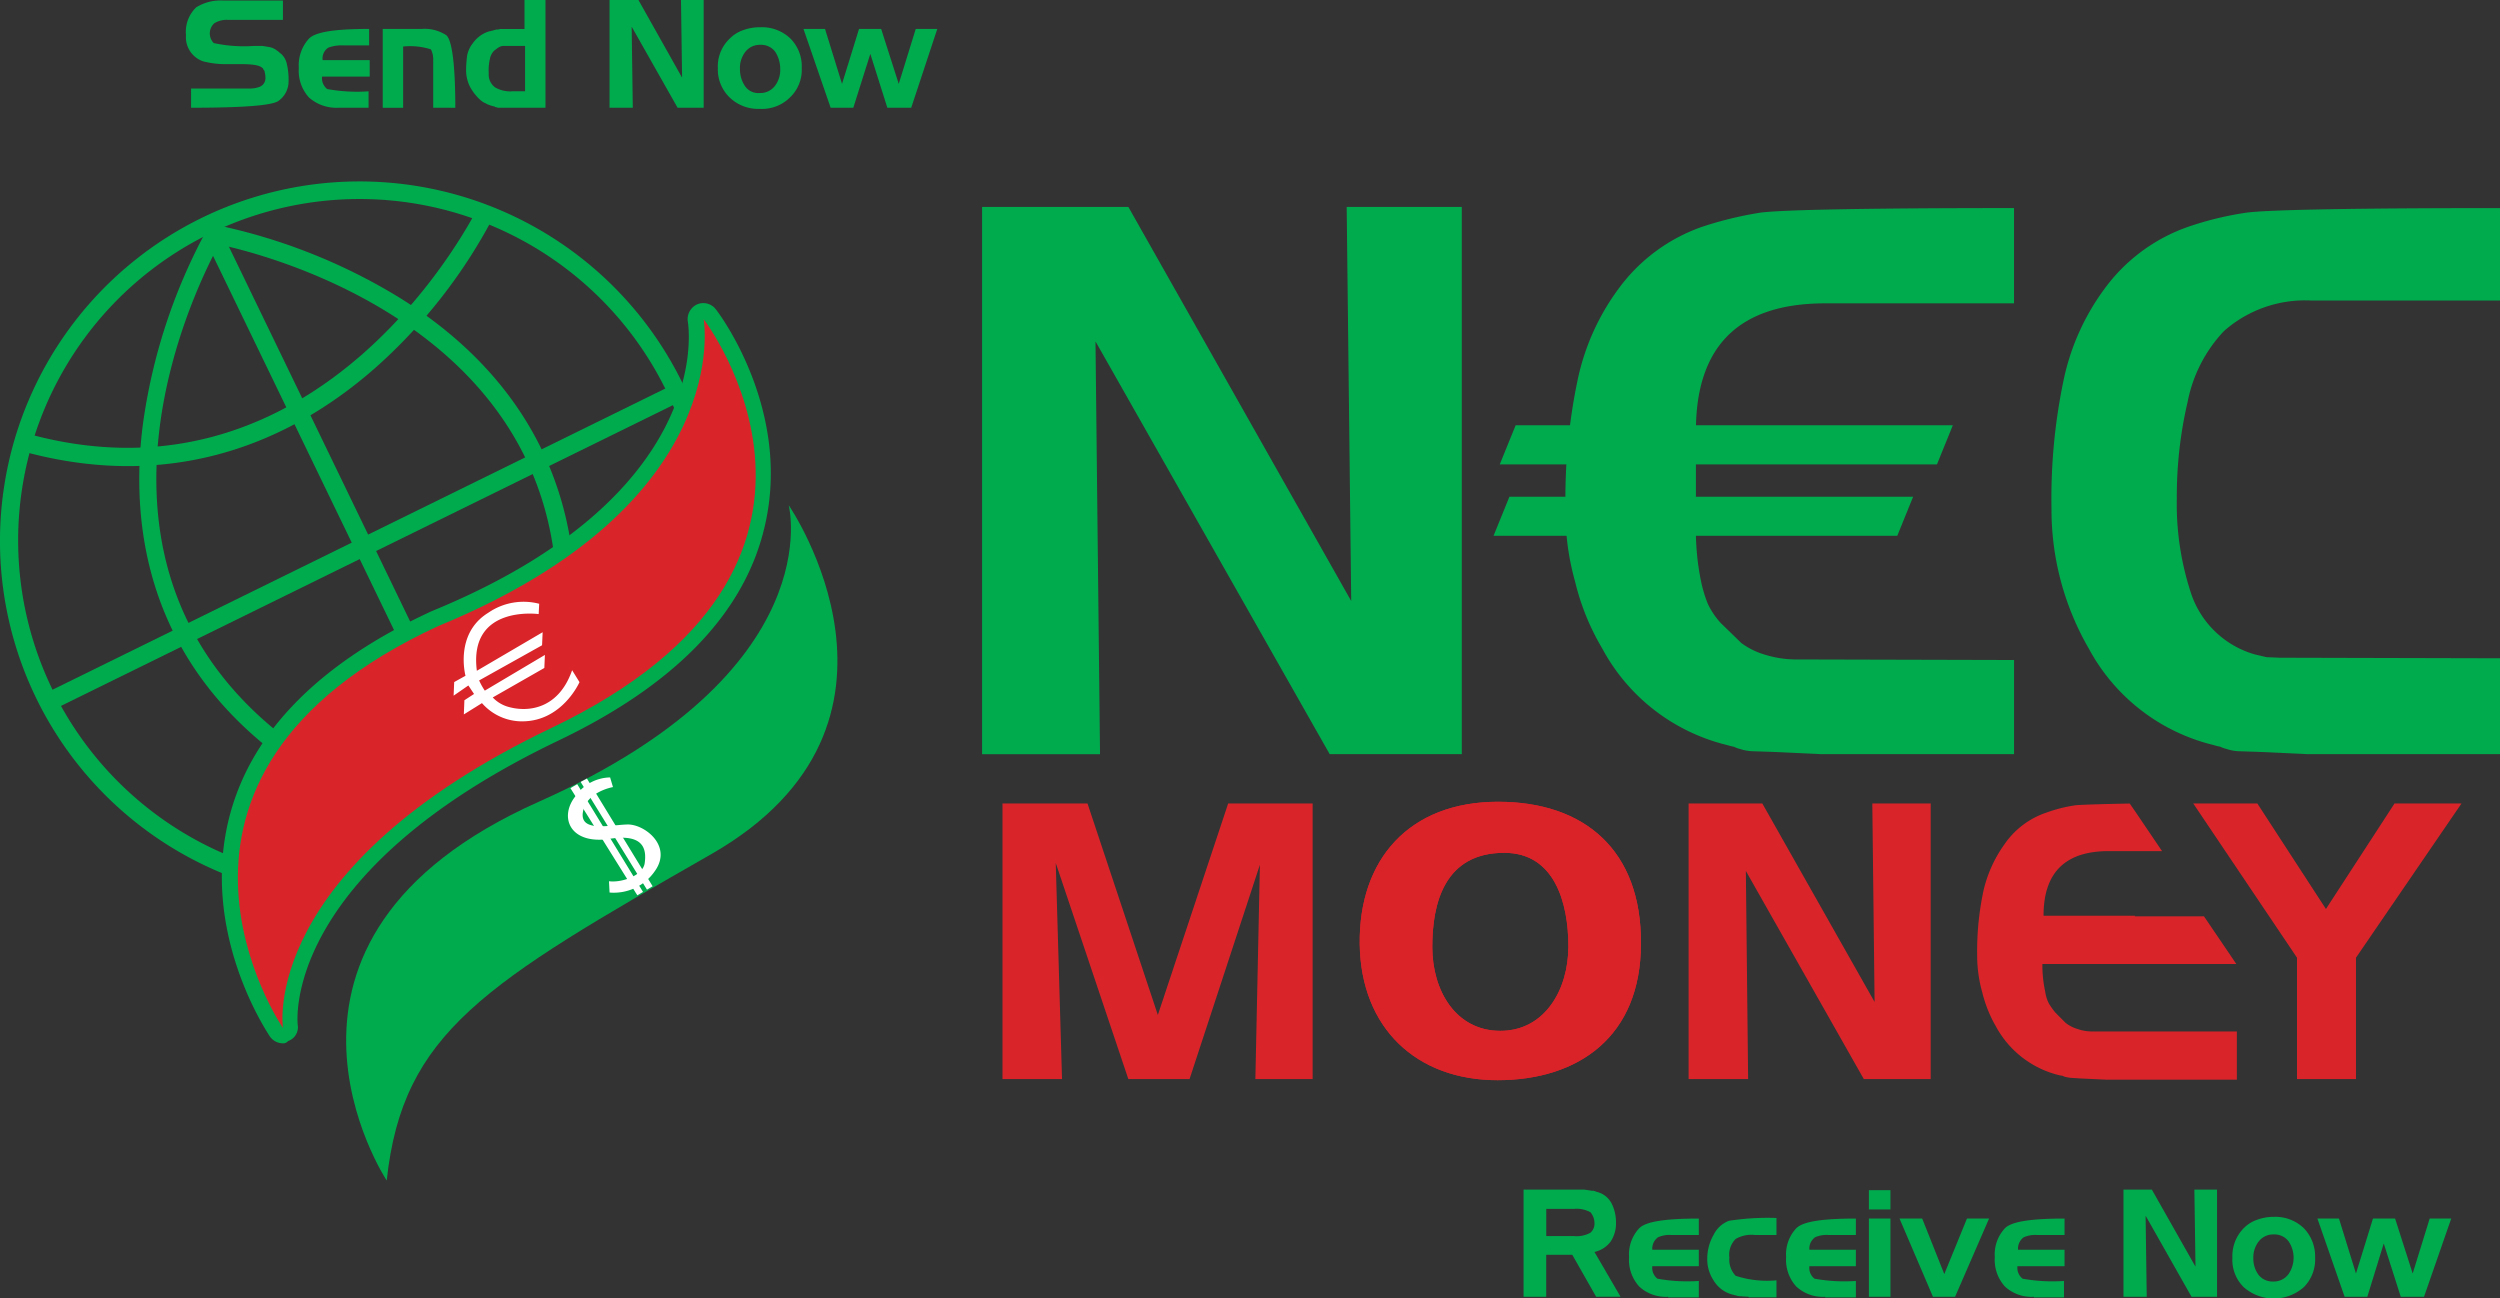<svg id="Group_1913" data-name="Group 1913" xmlns="http://www.w3.org/2000/svg" width="199" height="103.359" viewBox="0 0 199 103.359">
  <rect x="0" y="0" width="199" height="103.359" fill="#333333" stroke="none"/>
  <g id="Group_1699" data-name="Group 1699" transform="translate(14.804)">
    <path id="Path_3887" data-name="Path 3887" d="M85.357,35.089c-.5.361-2.8.542-6.951.542V34.1H82.92a2.324,2.324,0,0,0,.948-.135.723.723,0,0,0,.451-.587,1.558,1.558,0,0,0-.045-.542.345.345,0,0,0-.09-.226c-.045-.045-.045-.135-.09-.135-.226-.226-.767-.316-1.76-.316H81.34a7.025,7.025,0,0,1-1.986-.226A2.029,2.029,0,0,1,78,29.853a2.705,2.705,0,0,1,.812-2.212,3.654,3.654,0,0,1,2.166-.542h4.739v1.535H81.295a1.87,1.87,0,0,0-1.038.271,1.092,1.092,0,0,0-.045,1.58,11.4,11.4,0,0,0,3.2.226h.677l.271.045.271.045a1.39,1.39,0,0,1,.542.226l.181.135.271.226a1.546,1.546,0,0,1,.406.767,5.594,5.594,0,0,1,.135,1.4A1.888,1.888,0,0,1,85.357,35.089Z" transform="translate(-78 -27.055)" fill="#00ab4e"/>
    <path id="Path_3888" data-name="Path 3888" d="M101.059,38.374a3.3,3.3,0,0,1-2.347-.812,3.154,3.154,0,0,1-.812-2.347,3.154,3.154,0,0,1,.812-2.347c.542-.542,2.121-.767,4.784-.767v1.309H101.33a2.947,2.947,0,0,0-1.083.181,1.017,1.017,0,0,0-.451.993h3.746v1.309H99.751a1.09,1.09,0,0,0,.406.993,13.257,13.257,0,0,0,3.295.181v1.309Z" transform="translate(-88.918 -29.798)" fill="#00ab4e"/>
    <path id="Path_3889" data-name="Path 3889" d="M116.717,38.374V34.628a1.8,1.8,0,0,0-.181-.9,5.4,5.4,0,0,0-2.212-.226v4.875H112.7V32.1h3.114a3.13,3.13,0,0,1,1.941.5c.451.361.722,2.3.722,5.777Z" transform="translate(-97.038 -29.798)" fill="#00ab4e"/>
    <path id="Path_3890" data-name="Path 3890" d="M130.469,35.576h-.5c-.09,0-.135-.045-.181-.045s-.09,0-.09-.045a2.919,2.919,0,0,1-.587-.181l-.361-.181-.181-.135a3.953,3.953,0,0,1-.858-1.083A2.926,2.926,0,0,1,127.4,32.6a9.611,9.611,0,0,1,.09-1.219,2.31,2.31,0,0,1,.451-.948,2.512,2.512,0,0,1,1.173-.9c.045,0,.09-.045.181-.045.045,0,.135-.045.181-.045l.316-.09a.881.881,0,0,0,.316-.045h1.941V27h1.67v8.576ZM132,30.656h-1.625a.728.728,0,0,0-.406.135c-.09.045-.181.135-.316.226a1.242,1.242,0,0,0-.361.677,4.241,4.241,0,0,0-.09,1.174,1.253,1.253,0,0,0,.5,1.083,2.38,2.38,0,0,0,1.4.316h.993V30.656Z" transform="translate(-105.103 -27)" fill="#00ab4e"/>
    <path id="Path_3891" data-name="Path 3891" d="M158.116,35.576l-3.656-6.454.09,6.454H152.7V27H155l3.475,6.183L158.387,27h1.805v8.576Z" transform="translate(-118.984 -27)" fill="#00ab4e"/>
    <path id="Path_3892" data-name="Path 3892" d="M177.532,37.4a3.164,3.164,0,0,1-2.392.9,3.27,3.27,0,0,1-2.392-.9,3.094,3.094,0,0,1-.948-2.347,3.027,3.027,0,0,1,.948-2.347,2.744,2.744,0,0,1,1.083-.677,3.852,3.852,0,0,1,1.354-.226,3.27,3.27,0,0,1,2.392.9,3.128,3.128,0,0,1,.9,2.347A3.028,3.028,0,0,1,177.532,37.4Zm-1.174-3.656a1.4,1.4,0,0,0-1.173-.542,1.456,1.456,0,0,0-1.219.587,2.1,2.1,0,0,0-.406,1.354,2.388,2.388,0,0,0,.406,1.354,1.288,1.288,0,0,0,1.174.542,1.456,1.456,0,0,0,1.219-.587,2.1,2.1,0,0,0,.406-1.354A2.527,2.527,0,0,0,176.359,33.741Z" transform="translate(-129.463 -29.634)" fill="#00ab4e"/>
    <path id="Path_3893" data-name="Path 3893" d="M195.476,38.374h-1.9l-1.354-4.288-1.354,4.288h-1.805L186.9,32.1h1.715l1.354,4.378,1.354-4.378h1.76l1.4,4.378,1.354-4.378h1.715Z" transform="translate(-137.748 -29.798)" fill="#00ab4e"/>
  </g>
  <g id="Group_1700" data-name="Group 1700" transform="translate(121.277 94.693)">
    <path id="Path_3894" data-name="Path 3894" d="M319.677,245.33l-1.9-3.34h-2.076v3.34H313.9V236.8h4.829l.316.045.271.045h.135a1.783,1.783,0,0,1,.271.09,1.8,1.8,0,0,1,1.174.9,3.347,3.347,0,0,1,.361,1.535,2.625,2.625,0,0,1-.406,1.489,2.169,2.169,0,0,1-1.309.858l2.076,3.566Zm-.451-6.725a2.256,2.256,0,0,0-1.309-.271h-2.212V240.5h2.212a2.257,2.257,0,0,0,1.309-.271.966.966,0,0,0,.316-.812A1.345,1.345,0,0,0,319.226,238.605Z" transform="translate(-313.9 -236.8)" fill="#00ab4e"/>
    <path id="Path_3895" data-name="Path 3895" d="M335.614,248.129a3.113,3.113,0,0,1-2.3-.812,3.154,3.154,0,0,1-.812-2.347,3.044,3.044,0,0,1,.812-2.3c.542-.542,2.121-.767,4.739-.767v1.309h-2.166a2.23,2.23,0,0,0-1.083.181,1.109,1.109,0,0,0-.451.993h3.7v1.309h-3.7a1.089,1.089,0,0,0,.406.993,13.256,13.256,0,0,0,3.295.181v1.309h-2.437Z" transform="translate(-324.105 -239.598)" fill="#00ab4e"/>
    <path id="Path_3896" data-name="Path 3896" d="M349.595,248.074l-.677-.045a.572.572,0,0,1-.271-.045l-.361-.09a2.479,2.479,0,0,1-1.489-1.128,3.067,3.067,0,0,1-.5-1.76,3.786,3.786,0,0,1,.5-1.851,2.255,2.255,0,0,1,1.219-1.128,20.064,20.064,0,0,1,3.791-.226v1.354h-1.715a2.5,2.5,0,0,0-1.535.316,1.771,1.771,0,0,0-.5,1.489,1.854,1.854,0,0,0,.5,1.444,8.073,8.073,0,0,0,3.25.361v1.354h-2.212Z" transform="translate(-331.676 -239.543)" fill="#00ab4e"/>
    <path id="Path_3897" data-name="Path 3897" d="M363.314,248.129a3.113,3.113,0,0,1-2.3-.812,3.154,3.154,0,0,1-.812-2.347,3.044,3.044,0,0,1,.812-2.3c.542-.542,2.121-.767,4.739-.767v1.309h-2.166a2.229,2.229,0,0,0-1.083.181,1.108,1.108,0,0,0-.451.993h3.7v1.309h-3.7a1.09,1.09,0,0,0,.406.993,13.257,13.257,0,0,0,3.295.181v1.309h-2.437Z" transform="translate(-339.303 -239.598)" fill="#00ab4e"/>
    <path id="Path_3898" data-name="Path 3898" d="M374.8,238.435V236.9h1.715v1.535Zm0,6.951v-6.229h1.715v6.229Z" transform="translate(-347.313 -236.855)" fill="#00ab4e"/>
    <path id="Path_3899" data-name="Path 3899" d="M384.623,248.129h-1.76L380.2,241.9h1.805l1.76,4.423,1.805-4.423h1.76Z" transform="translate(-350.276 -239.598)" fill="#00ab4e"/>
    <path id="Path_3900" data-name="Path 3900" d="M400.114,248.129a3.113,3.113,0,0,1-2.3-.812,3.154,3.154,0,0,1-.812-2.347,3.044,3.044,0,0,1,.812-2.3c.542-.542,2.121-.767,4.739-.767v1.309h-2.166a2.229,2.229,0,0,0-1.083.181,1.108,1.108,0,0,0-.451.993h3.7v1.309h-3.746a1.09,1.09,0,0,0,.406.993,13.256,13.256,0,0,0,3.295.181v1.309h-2.392Z" transform="translate(-359.493 -239.598)" fill="#00ab4e"/>
    <path id="Path_3901" data-name="Path 3901" d="M425.116,245.33l-3.656-6.454.09,6.454H419.7V236.8h2.257l3.475,6.138-.09-6.138h1.805v8.53Z" transform="translate(-371.947 -236.8)" fill="#00ab4e"/>
    <path id="Path_3902" data-name="Path 3902" d="M444.587,247.2a3.621,3.621,0,0,1-4.784,0,3.062,3.062,0,0,1-.9-2.347,3.162,3.162,0,0,1,.9-2.347,2.744,2.744,0,0,1,1.083-.677,3.772,3.772,0,0,1,1.309-.226,3.269,3.269,0,0,1,2.392.9,3.235,3.235,0,0,1,.9,2.347A3.128,3.128,0,0,1,444.587,247.2Zm-1.219-3.656a1.4,1.4,0,0,0-1.173-.542,1.456,1.456,0,0,0-1.219.587,2.06,2.06,0,0,0-.406,1.309,2.151,2.151,0,0,0,.406,1.309,1.4,1.4,0,0,0,1.174.542,1.455,1.455,0,0,0,1.219-.587,2.312,2.312,0,0,0,0-2.618Z" transform="translate(-382.481 -239.434)" fill="#00ab4e"/>
    <path id="Path_3903" data-name="Path 3903" d="M462.385,248.129h-1.85l-1.354-4.243-1.309,4.243h-1.805L453.9,241.9h1.715l1.354,4.378,1.354-4.378h1.76l1.4,4.378,1.354-4.378h1.715Z" transform="translate(-390.711 -239.598)" fill="#00ab4e"/>
  </g>
  <g id="Group_1701" data-name="Group 1701" transform="translate(0 14.443)">
    <path id="Path_3904" data-name="Path 3904" d="M67.045,113.884A27.171,27.171,0,1,1,100.987,87.57v.542l1.444.045v-.542a28.616,28.616,0,1,0-35.747,27.713Z" transform="translate(-45.2 -59)" fill="#00ab4e"/>
    <path id="Path_3905" data-name="Path 3905" d="M85.059,63.6h0c-.135.226-12.186,24.779-36.153,17.919l-.406,1.4c13.179,3.746,22.748-1.535,28.525-6.68a42.366,42.366,0,0,0,9.343-12.051Z" transform="translate(-47.011 -61.524)" fill="#00ab4e"/>
    <path id="Path_3906" data-name="Path 3906" d="M102.9,94.6,52.3,119.469l.632,1.309,50.6-24.869Z" transform="translate(-49.095 -78.532)" fill="#00ab4e"/>
    <path id="Path_3907" data-name="Path 3907" d="M80.1,65.832l18.686,38.635,1.309-.632L81.409,65.2Z" transform="translate(-64.348 -62.402)" fill="#00ab4e"/>
    <path id="Path_3908" data-name="Path 3908" d="M104.446,97.463c.316-10.607-4.559-19.273-14.037-25.14A45.808,45.808,0,0,0,75.921,66.59l-.5-.09-.271.451a45.184,45.184,0,0,0-5.1,15.526c-1.038,8.034.271,19.273,12.186,27.352l.812-1.219c-21.665-14.669-7.312-39.854-6.68-40.937l-.767.361c.361.045,28.119,5.1,27.4,29.383Z" transform="translate(-58.679 -63.115)" fill="#00ab4e"/>
  </g>
  <path id="Path_3909" data-name="Path 3909" d="M109.476,169.856s-12.638-19.137,12.1-30.15c23.335-10.381,19.9-23.606,19.9-23.606s11.961,17.377-6.138,27.758c-18.054,10.336-24.6,14.172-25.862,26" transform="translate(-78.694 -75.885)" fill="#00ab4e"/>
  <path id="Path_3910" data-name="Path 3910" d="M90.738,139.719s-13.676-19.95,12.367-32C126.846,97.969,124.228,83.3,124.228,83.3s14.985,19.543-12.051,32.5c-23.425,11.193-21.439,23.922-21.439,23.922" transform="translate(-68.215 -57.889)" fill="#d9242a"/>
  <path id="Path_3911" data-name="Path 3911" d="M89.188,139.38a1.265,1.265,0,0,1-1.038-.542c-.226-.361-5.687-8.44-3.159-17.738,1.805-6.635,7.222-12.051,16.023-16.113,22.477-9.208,20.491-22.522,20.4-23.064a1.3,1.3,0,0,1,.722-1.354,1.249,1.249,0,0,1,1.489.361c.271.316,6.138,8.124,3.882,17.422-1.625,6.815-7.131,12.5-16.384,16.926C88.962,125.885,90.361,137.8,90.361,137.891a1.163,1.163,0,0,1-.767,1.309.49.49,0,0,1-.406.181m34.528-53.3c-.993,5.416-5.281,14.488-21.71,21.213-8.034,3.7-13,8.576-14.624,14.443a19.082,19.082,0,0,0,.993,12.1c1.309-4.965,5.958-13.225,21.71-20.762,8.531-4.062,13.586-9.208,15.03-15.256a18.148,18.148,0,0,0-1.4-11.735" transform="translate(-66.665 -56.332)" fill="#00ab4e"/>
  <path id="Path_3912" data-name="Path 3912" d="M90.738,139.719s-13.676-19.95,12.367-32C126.846,97.969,124.228,83.3,124.228,83.3s14.985,19.543-12.051,32.5c-23.425,11.193-21.439,23.922-21.439,23.922" transform="translate(-68.215 -57.889)" fill="#d9242a"/>
  <path id="Path_3913" data-name="Path 3913" d="M131.97,134.14s-5.6-.767-4.92,4.513l5.236-3.069-.045,1.038-5.01,2.8a5.36,5.36,0,0,0,.451.812l4.784-2.843-.045,1.038-4.107,2.347a2.7,2.7,0,0,0,1.309.767c1.489.406,3.927.181,5.01-2.934l.587.948s-1.444,3.295-4.829,3.114a4.237,4.237,0,0,1-2.934-1.444l-1.444.9.045-1.128.767-.5-.451-.677-1.174.812.045-1.083.9-.5s-.9-3.34,1.805-5.01a4.948,4.948,0,0,1,4.062-.722Z" transform="translate(-89.092 -85.259)" fill="#fff" fill-rule="evenodd"/>
  <g id="Group_1702" data-name="Group 1702" transform="translate(45.209 61.877)">
    <path id="Path_3914" data-name="Path 3914" d="M148.72,164.1a3.418,3.418,0,0,0-2.753,1.489c-1.309,1.625-.5,3.791,2.528,3.43,3.024-.542,3.114.9,2.979,1.9s-1.851,1.58-2.843,1.444l.045.9a3.966,3.966,0,0,0,3.611-1.715c1.444-2.031-.9-3.791-2.257-3.7-1.354.045-3.746.632-3.475-.993s2.392-1.986,2.392-1.986Z" transform="translate(-145.364 -164.094)" fill="#fff" fill-rule="evenodd"/>
    <path id="Path_3915" data-name="Path 3915" d="M145.8,165.616l5.326,8.531.451-.271-5.236-8.576Z" transform="translate(-145.603 -164.756)" fill="#fff" fill-rule="evenodd"/>
    <path id="Path_3916" data-name="Path 3916" d="M147.6,164.571l5.281,8.576.451-.271L148.1,164.3Z" transform="translate(-146.591 -164.207)" fill="#fff" fill-rule="evenodd"/>
  </g>
  <g id="Group_1704" data-name="Group 1704" transform="translate(78.174 16.474)">
    <path id="Path_3917" data-name="Path 3917" d="M246.068,107.055,227.427,74.2l.361,32.858H218.4V63.5h11.645l17.738,31.369L247.422,63.5h9.162v43.555Z" transform="translate(-218.4 -63.5)" fill="#00ab4e"/>
    <path id="Path_3918" data-name="Path 3918" d="M341.611,107.165l-3.882-.181-1.4-.045a3.648,3.648,0,0,1-1.128-.181,2.411,2.411,0,0,1-.5-.181,4.684,4.684,0,0,1-.542-.135,15.4,15.4,0,0,1-9.93-7.673,19.142,19.142,0,0,1-2.166-5.326,20.5,20.5,0,0,1-.767-5.868,45.789,45.789,0,0,1,.948-10.11,18.672,18.672,0,0,1,3.25-7.312,13.918,13.918,0,0,1,6.68-4.965,29.208,29.208,0,0,1,4.649-1.128c1.76-.226,8.485-.361,20.175-.361v7.583h-15.03q-10.291,0-10.291,10.155v7.583a20.061,20.061,0,0,0,.406,4.378,10.545,10.545,0,0,0,.542,1.805,6.109,6.109,0,0,0,1.038,1.535l1.625,1.58a5.989,5.989,0,0,0,1.941.948,8.372,8.372,0,0,0,2.257.361L357,99.673v7.492Z" transform="translate(-274.856 -63.61)" fill="#00ab4e"/>
    <path id="Path_3919" data-name="Path 3919" d="M427.356,107.165l-3.882-.181-1.4-.045a3.648,3.648,0,0,1-1.128-.181,2.41,2.41,0,0,1-.5-.181,4.686,4.686,0,0,1-.542-.135,15.4,15.4,0,0,1-9.93-7.673A22.069,22.069,0,0,1,407,87.622a45.943,45.943,0,0,1,.948-10.155,18.674,18.674,0,0,1,3.25-7.312,13.918,13.918,0,0,1,6.68-4.965,25.785,25.785,0,0,1,4.649-1.128c1.715-.226,8.4-.361,20.175-.361v7.357h-15.03a9.742,9.742,0,0,0-6.951,2.437,11.373,11.373,0,0,0-2.888,5.642,33.049,33.049,0,0,0-.858,7.673,22.653,22.653,0,0,0,1.083,7.4,7.535,7.535,0,0,0,5.1,5.01l.948.226,1.083.045,17.512.045v7.628Z" transform="translate(-321.875 -63.61)" fill="#00ab4e"/>
    <path id="Path_3920" data-name="Path 3920" d="M310.964,102l-1.264,3.114h34.8L345.763,102Z" transform="translate(-268.492 -84.623)" fill="#00ab4e"/>
    <path id="Path_3921" data-name="Path 3921" d="M308.6,117.714h32.136L342,114.6H309.864Z" transform="translate(-267.888 -91.536)" fill="#00ab4e"/>
  </g>
  <path id="Path_3923" data-name="Path 3923" d="M448.023,168.7l-5.461,8.4-5.461-8.4H432l8.26,12.277v9.659h4.694v-9.659l8.4-12.277Z" transform="translate(-257.418 -104.744)" fill="#d9242a"/>
  <path id="Path_3925" data-name="Path 3925" d="M406.448,177.637h-7.267c0-3.43,1.715-5.145,5.19-5.145h4.243l-2.166-3.2-.406-.587c-2.3.045-3.746.09-4.288.135a11.661,11.661,0,0,0-2.347.587,6.586,6.586,0,0,0-3.34,2.528,10.314,10.314,0,0,0-1.67,3.7,23.194,23.194,0,0,0-.5,5.1,10.791,10.791,0,0,0,.406,2.979,10.3,10.3,0,0,0,1.083,2.708,7.832,7.832,0,0,0,5.01,3.882,1.6,1.6,0,0,0,.271.045,1.9,1.9,0,0,0,.226.09,3.107,3.107,0,0,0,.587.09l.722.045,1.941.09h10.426v-3.836H403.062a3.457,3.457,0,0,1-1.128-.181,2.925,2.925,0,0,1-.993-.5l-.812-.812a6.147,6.147,0,0,1-.542-.767,3,3,0,0,1-.271-.9,9.81,9.81,0,0,1-.226-2.212h15.436l-2.573-3.791h-5.506Z" transform="translate(-236.515 -104.744)" fill="#d9242a"/>
  <path id="Path_3927" data-name="Path 3927" d="M234.367,185.535l-5.6-16.835H222v21.936h4.739l-.5-17.2,5.777,17.2h4.875l5.6-17.061-.361,17.061h4.559V168.7h-6.725Z" transform="translate(-142.202 -104.744)" fill="#d9242a"/>
  <path id="Path_3929" data-name="Path 3929" d="M357.624,168.7l.181,15.8-8.937-15.8H343v21.936h4.739l-.181-16.565,9.388,16.565h5.326V168.7Z" transform="translate(-208.588 -104.744)" fill="#d9242a"/>
  <path id="Path_3930" data-name="Path 3930" d="M296.011,168.4c-7.086,0-11.1,4.6-11.013,11.329.09,6.68,4.513,10.832,10.968,10.832s11.419-3.475,11.419-10.878C307.43,172.282,302.917,168.4,296.011,168.4Zm.181,18.235c-3.521,0-5.416-3.159-5.416-6.68s.993-7.492,5.732-7.492c3.972,0,5.1,3.927,5.1,7.447C301.608,183.385,299.712,186.635,296.192,186.635Z" transform="translate(-176.765 -104.579)" fill="#da2229"/>
  <g id="XMLID_81_" transform="translate(108.232 63.821)">
    <path id="Path_3932" data-name="Path 3932" d="M296.011,168.4c-7.086,0-11.1,4.6-11.013,11.329.09,6.68,4.513,10.832,10.968,10.832s11.419-3.475,11.419-10.878C307.43,172.282,302.917,168.4,296.011,168.4Zm.181,18.235c-3.521,0-5.416-3.159-5.416-6.68s.993-7.492,5.732-7.492c3.972,0,5.1,3.927,5.1,7.447C301.608,183.385,299.712,186.635,296.192,186.635Z" transform="translate(-284.997 -168.4)" fill="#da2229"/>
  </g>
</svg>
